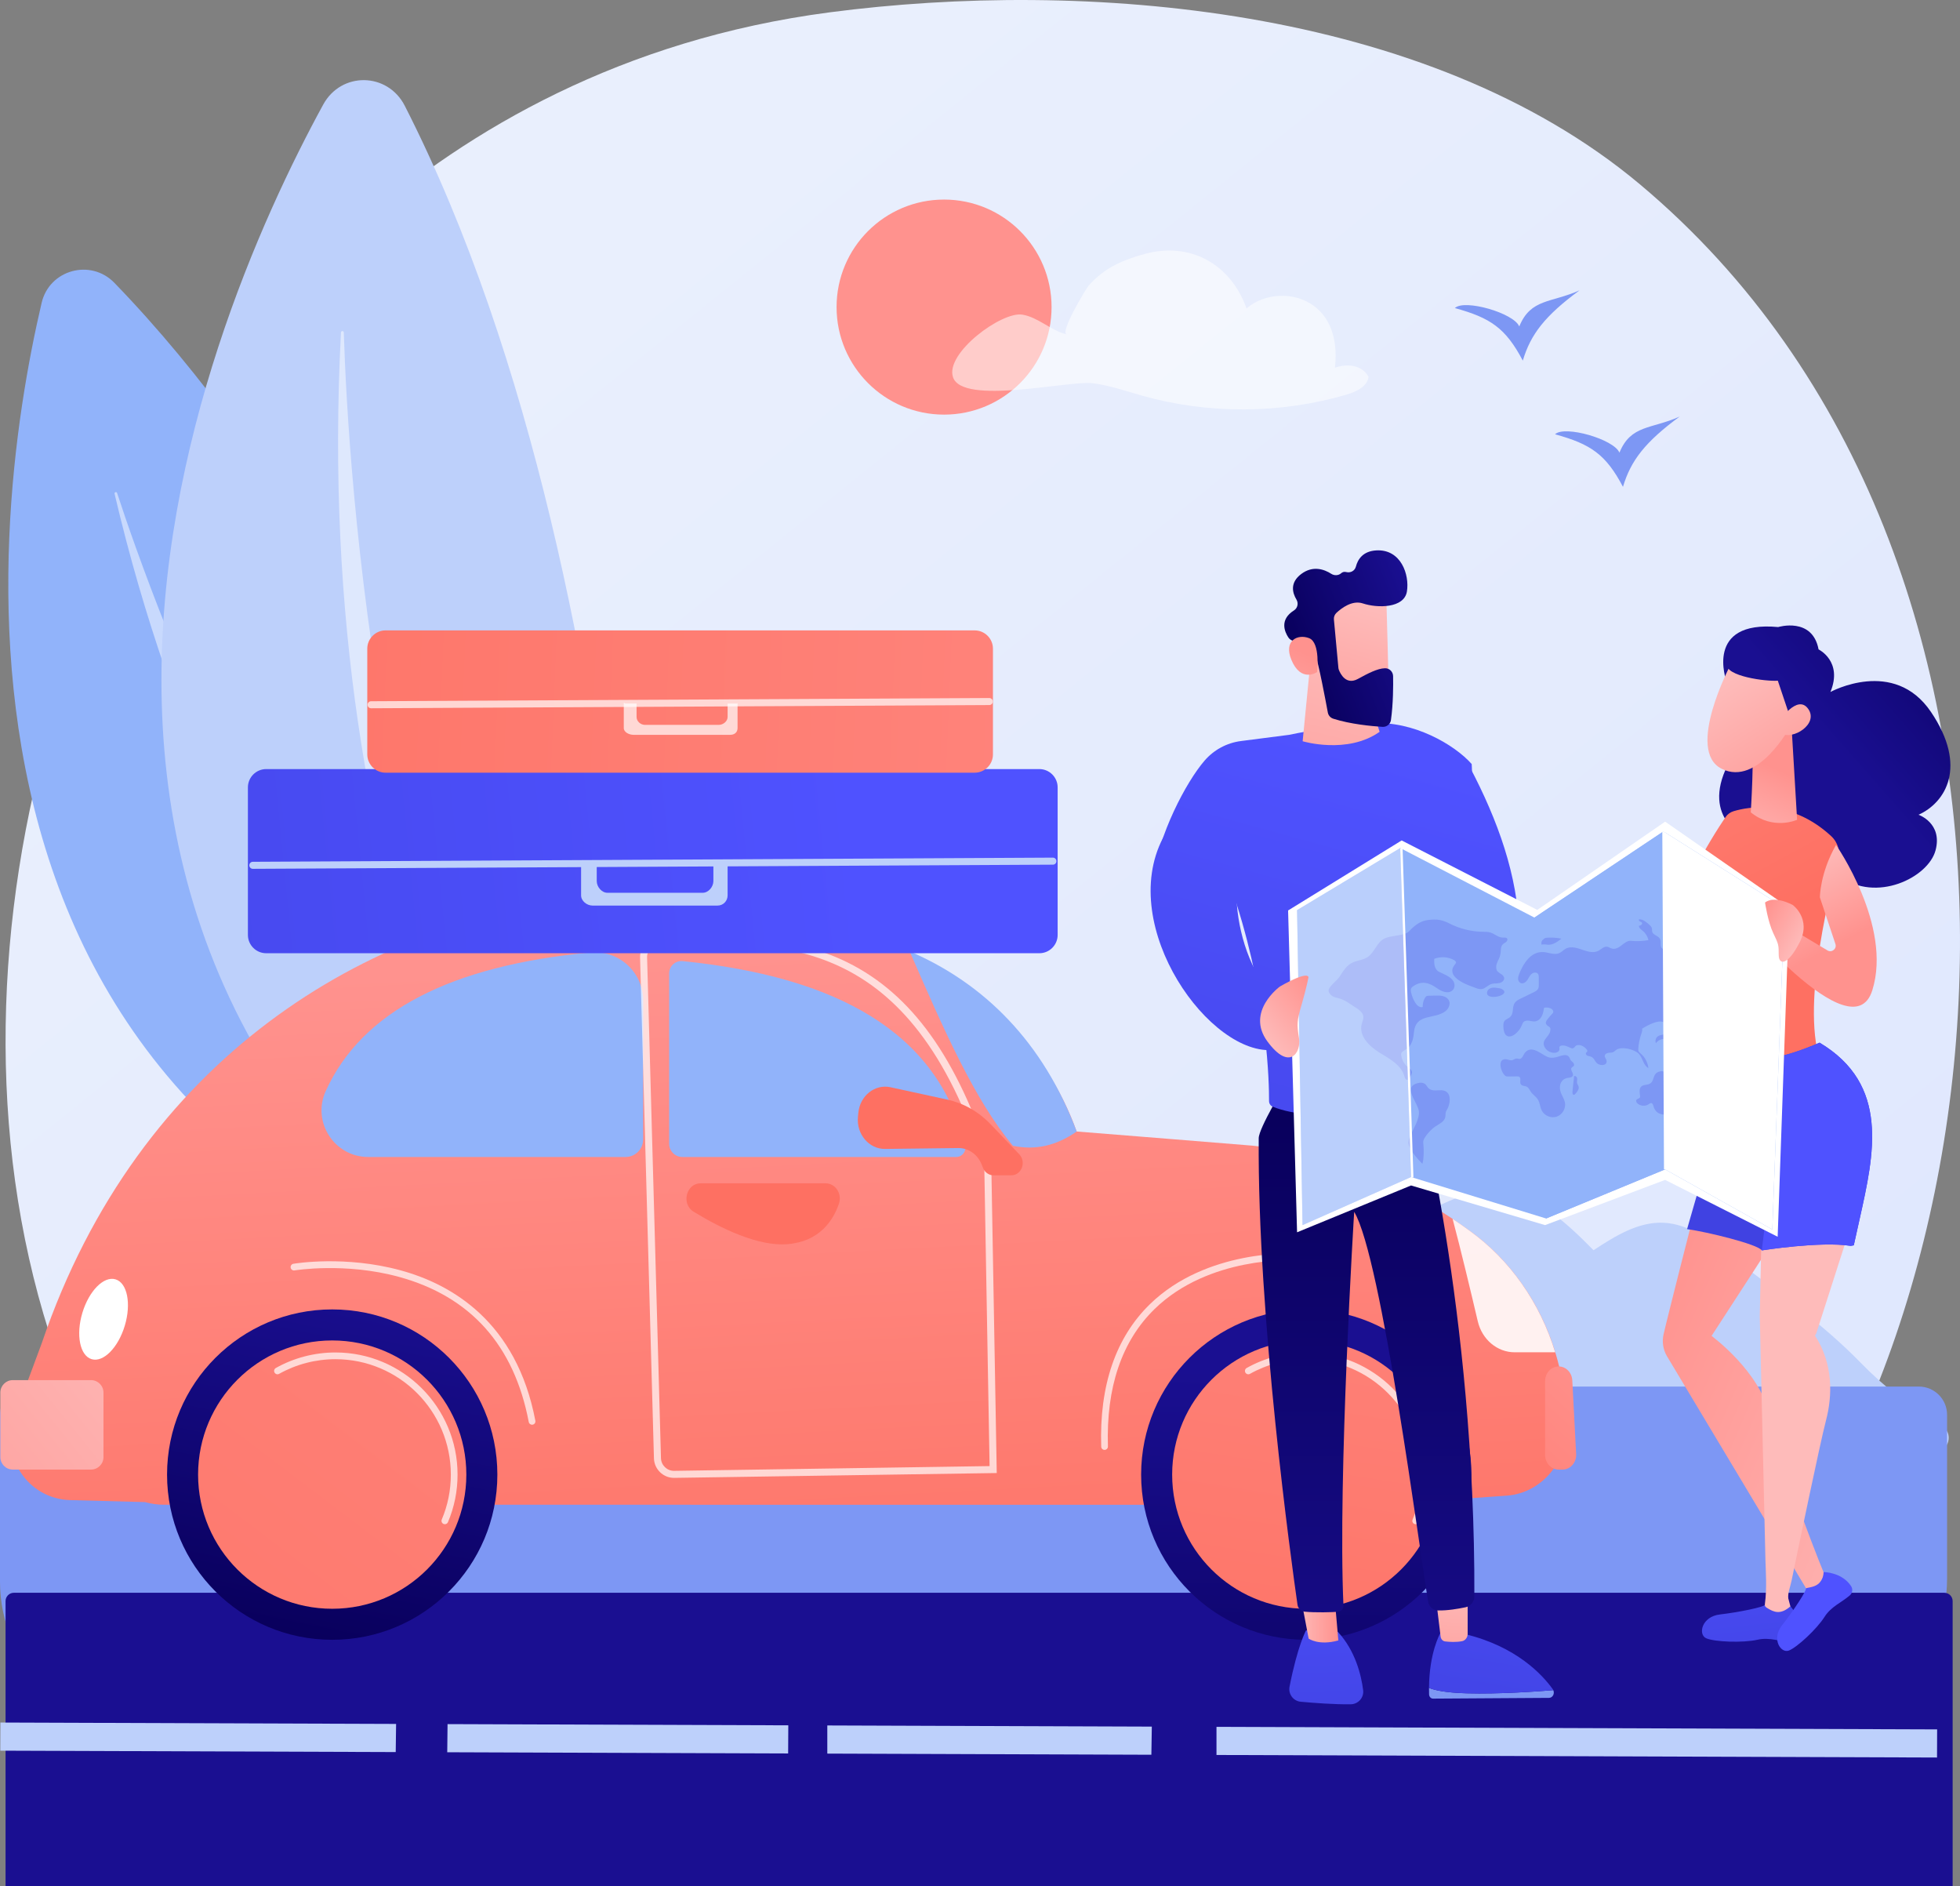 <svg xmlns="http://www.w3.org/2000/svg" xmlns:xlink="http://www.w3.org/1999/xlink" version="1.1" x="0px" y="0px" style="enable-background:new 0 0 3710 3710;" xml:space="preserve" viewBox="436.28 455 2837.44 2730">

<rect x="436.28" y="455" width="2837.44" height="2730" fill="#808080" stroke="none"/>

<g id="Illustration">
	<g>
		<linearGradient id="SVGID_1_" gradientUnits="userSpaceOnUse" x1="3627.014" y1="4042.282" x2="1133.497" y2="945.489">
			<stop offset="0" style="stop-color:#DAE3FE"/>
			<stop offset="1" style="stop-color:#E9EFFD"/>
		</linearGradient>
		<path style="fill:url(#SVGID_1_);" d="M2923.217,2835.313c-57.576,60.613-112.053,99.702-155.095,130.585    c-505.947,363.023-1104.617,257.204-1231.852,231.361c-187.885-38.16-551.063-111.924-813.633-420.702    c-397.248-467.156-335.391-1203.146-27.258-1688.983c56.362-88.868,337.318-535.68,942.436-614.78    c366.211-47.87,863.332-10.059,1172.469,248.937C3459.191,1265.388,3359.526,2375.981,2923.217,2835.313z"/>
		<path style="fill:#BDD0FB;" d="M3129.874,2427.27c-2.799-2.874-5.623-5.719-8.47-8.539    c-55.944-55.387-120.972-100.528-183.242-148.442c-27.699-21.313-57.662-43.51-92.417-45.543    c-37.201-2.177-71.296,19.173-102.531,39.708c-40.085-40.617-85.931-83.894-142.661-85.863    c-41.357-1.436-79.78,19.757-115.81,40.324c-62.958,35.938-125.916,71.876-188.874,107.813    c-37.999,21.69-76.805,43.692-119.584,52.415c-42.779,8.723-90.979,2.108-123.026-27.829c-0.556-0.519-30.292,2.864-32.919,2.612    c-0.087-0.009-0.155,0.076-0.139,0.162l31.359,168.644c59.423,2.042,118.596,6.381,178.174,9.53    c42.276,2.234,88.233,0.092,129.479,10.709c39.667,10.211,81.67,5.269,122.459,13.384c3.706,0.737,7.52,1.602,10.572,3.851    c3.052,2.249,5.156,6.256,4.084,9.917c-1.231,4.207-5.829,6.244-9.908,7.747c-16.036,5.91-32.073,11.819-48.109,17.729    c-6.253,2.304-13.678,6.248-13.489,12.967c0.16,5.69,56.249,6.966,63.476,7.379c33.946,1.94,70.107-5.385,100.406-20.936    c8.931-4.583,17.507-9.972,26.917-13.442c9.997-3.686,20.652-5.103,31.223-6.335c53.551-6.239,107.479-8.344,161.345-10.444    c143.132-5.581,285.972-5.128,428.993-8.075c20.901-0.431,27.913-28.042,9.8-38.479    C3204.081,2493.511,3164.524,2462.848,3129.874,2427.27z"/>
		<path style="fill:#7D97F4;" d="M3038.456,2956.56H648.426c-116.681,0-212.148-95.466-212.148-212.148v-241.889    c0-22.4,18.327-40.728,40.728-40.728H3214.28c22.4,0,40.728,18.328,40.728,40.728v237.485    C3255.008,2859.112,3157.56,2956.56,3038.456,2956.56z"/>

			<linearGradient id="SVGID_00000055684162217337652550000016932110154985830302_" gradientUnits="userSpaceOnUse" x1="2088.007" y1="1000.622" x2="2020.186" y2="1574.491">
			<stop offset="0" style="stop-color:#09005D"/>
			<stop offset="1" style="stop-color:#1A0F91"/>
		</linearGradient>
		<path style="fill:url(#SVGID_00000055684162217337652550000016932110154985830302_);" d="M3199.256,3255H506.838    c-34.379,0-62.507-28.128-62.507-62.507v-420.257c0-6.6,5.4-12,12-12H3251.06c6.6,0,12,5.4,12,12v418.96    C3263.06,3226.288,3234.348,3255,3199.256,3255z"/>
		<path style="fill:#BDD0FB;" d="M436.858,2948.026l-0.144,40.728l572.442,2.025c0.109-13.602,0.275-27.175,0.55-40.724    L436.858,2948.026z"/>
		<path style="fill:#BDD0FB;" d="M1577.484,2952.063l-493.295-1.747c-0.211,13.583-0.363,27.155-0.456,40.728l493.519,1.747    C1577.396,2979.215,1577.499,2965.633,1577.484,2952.063z"/>
		<path style="fill:#BDD0FB;" d="M1633.95,2952.262c0,13.576,0,27.155,0,40.731l469.146,1.661    c0.25-13.586,0.476-27.162,0.641-40.728L1633.95,2952.262z"/>
		<path style="fill:#BDD0FB;" d="M3240.604,2957.95l-1043.253-3.692c0,13.566,0,27.145,0,40.731l1043.108,3.689L3240.604,2957.95z"/>
		<g>
			<path style="fill:#91B3FA;" d="M1384.918,2379.619c0,0-273.178-989.01-783.025-1515.257     c-34.273-35.375-94.077-19.049-105.322,28.905C421.375,1213.924,290.141,2182.989,1384.918,2379.619z"/>
			<path style="opacity:0.5;fill:#FFFFFF;" d="M1283.146,2318.952c2.524,2.291-0.562,6.176-3.37,4.243     c-103.533-71.22-506.704-425.066-677.624-1153.571c-0.549-2.34,2.885-3.366,3.633-1.082     C660.978,1336.837,884.096,1956.674,1283.146,2318.952z"/>
		</g>
		<g>
			<path style="fill:#BDD0FB;" d="M1375.123,2480.215c0,0,16.644-1147.784-352.849-1872.075     c-24.839-48.688-91.871-49.778-118.1-1.756C728.785,927.495,298.408,1927.85,1375.123,2480.215z"/>
			<path style="opacity:0.5;fill:#FFFFFF;" d="M1287.897,2383.321c1.924,3.248-2.458,6.46-4.786,3.509     c-85.851-108.782-396.943-614.594-353.227-1450.611c0.141-2.686,4.016-2.718,4.099-0.031     C940.189,1134.214,983.642,1869.732,1287.897,2383.321z"/>
		</g>
		<g>
			<g>

					<linearGradient id="SVGID_00000142145081640144345540000006180273340789136573_" gradientUnits="userSpaceOnUse" x1="1542.173" y1="1836.531" x2="1599.401" y2="2932.059">
					<stop offset="0" style="stop-color:#FF928E"/>
					<stop offset="1" style="stop-color:#FE7062"/>
				</linearGradient>
				<path style="fill:url(#SVGID_00000142145081640144345540000006180273340789136573_);" d="M2704.563,2507.227      c-1.032-9.682-2.089-19.381-3.154-28.986c-10.926-98.562-61.226-187.034-137.782-242.098l-5.93-4.26      c-92.207-66.319-198.137-107.115-308.428-118.779c0,0-224.276-18.248-254.333-20.477      c-173.425-486.567-1217.175-518.941-1498.106,306.095c0,0-25.823,69.936-39.484,105.743      c-22.036,57.758,19.322,120.117,80.683,121.644c36.172,0.9,72.225,1.942,108.175,2.88c8.965,2.48,18.204,3.842,27.523,3.842      h166.136c33.305,0,66.542,0,99.724,0H2430.87l186.621-13.173C2670.937,2615.897,2710.685,2564.628,2704.563,2507.227z"/>

					<linearGradient id="SVGID_00000013185306575482007380000017569165984336143000_" gradientUnits="userSpaceOnUse" x1="2774.527" y1="2420.614" x2="2417.891" y2="2812.11">
					<stop offset="0" style="stop-color:#FF928E"/>
					<stop offset="1" style="stop-color:#FE7062"/>
				</linearGradient>
				<path style="fill:url(#SVGID_00000013185306575482007380000017569165984336143000_);" d="M2698.358,2581.915h-5.586      c-10.875,0-19.692-9.512-19.692-21.245v-106.754c0-11.733,8.816-21.244,19.692-21.244l0,0c10.445,0,19.073,8.797,19.661,20.047      l5.585,106.755C2718.657,2571.658,2709.67,2581.915,2698.358,2581.915z"/>
				<path style="opacity:0.89;fill:#FFFFFF;" d="M2629.062,2412.183h58.634c-21.824-71.382-65.115-133.636-124.069-176.039      l-5.93-4.261c-6.11-4.393-12.289-8.659-18.517-12.829c11.97,45.048,26.728,106.821,36.445,148.279      C2581.815,2393.734,2603.816,2412.183,2629.062,2412.183z"/>

					<linearGradient id="SVGID_00000148636527534922667910000002162769555707617202_" gradientUnits="userSpaceOnUse" x1="1832.16" y1="1716.469" x2="1735.436" y2="1874.281">
					<stop offset="0" style="stop-color:#FF928E"/>
					<stop offset="1" style="stop-color:#FE7062"/>
				</linearGradient>
				<path style="fill:url(#SVGID_00000148636527534922667910000002162769555707617202_);" d="M1450.487,2167.641h181.116      c14.128,0,24.086,15.146,19.188,29.442c-8.287,24.186-28.024,55.035-74.938,58.638c-42.191,3.24-95.372-22.533-135.484-47.022      C1422.183,2197.597,1429.592,2167.641,1450.487,2167.641z"/>

					<linearGradient id="SVGID_00000055665075541174319030000018145119829398652601_" gradientUnits="userSpaceOnUse" x1="870.77" y1="2819.085" x2="972.584" y2="2315.104">
					<stop offset="0" style="stop-color:#09005D"/>
					<stop offset="1" style="stop-color:#1A0F91"/>
				</linearGradient>
				<circle style="fill:url(#SVGID_00000055665075541174319030000018145119829398652601_);" cx="917.21" cy="2589.206" r="239.09"/>

					<linearGradient id="SVGID_00000047035199384399244820000014121644645166832566_" gradientUnits="userSpaceOnUse" x1="2119.867" y1="1006.566" x2="184.175" y2="3553.846">
					<stop offset="0" style="stop-color:#FF928E"/>
					<stop offset="1" style="stop-color:#FE7062"/>
				</linearGradient>

					<circle style="fill:url(#SVGID_00000047035199384399244820000014121644645166832566_);" cx="917.21" cy="2589.206" r="194.167"/>

					<linearGradient id="SVGID_00000028288875531604912160000012939928438629297554_" gradientUnits="userSpaceOnUse" x1="2315.734" y1="3057.532" x2="2331.006" y2="2441.554">
					<stop offset="0" style="stop-color:#09005D"/>
					<stop offset="1" style="stop-color:#1A0F91"/>
				</linearGradient>

					<circle style="fill:url(#SVGID_00000028288875531604912160000012939928438629297554_);" cx="2327.345" cy="2589.206" r="239.09"/>

					<linearGradient id="SVGID_00000013181401771511765470000015939521598274229133_" gradientUnits="userSpaceOnUse" x1="2481.485" y1="1605.432" x2="2250.695" y2="3078.418">
					<stop offset="0" style="stop-color:#FF928E"/>
					<stop offset="1" style="stop-color:#FE7062"/>
				</linearGradient>

					<circle style="fill:url(#SVGID_00000013181401771511765470000015939521598274229133_);" cx="2327.345" cy="2589.206" r="194.167"/>
				<path style="opacity:0.7;fill:#FFFFFF;" d="M2485.745,2660.989c-0.633,0-1.274-0.124-1.895-0.385      c-2.478-1.046-3.636-3.905-2.587-6.382c8.71-20.587,13.126-42.458,13.126-65.014c0-92.112-74.935-167.046-167.044-167.046      c-28.571,0-56.767,7.338-81.539,21.22c-2.338,1.322-5.31,0.485-6.629-1.864c-1.315-2.35-0.478-5.317,1.869-6.629      c26.222-14.7,56.064-22.466,86.3-22.466c97.478,0,176.784,79.305,176.784,176.786c0,23.864-4.675,47.019-13.896,68.809      C2489.448,2659.876,2487.643,2660.989,2485.745,2660.989z"/>
				<path style="opacity:0.7;fill:#FFFFFF;" d="M1080.3,2660.989c-0.633,0-1.275-0.124-1.895-0.385      c-2.478-1.046-3.636-3.905-2.587-6.382c8.71-20.587,13.125-42.458,13.125-65.014c0-92.112-74.934-167.046-167.043-167.046      c-28.57,0-56.765,7.338-81.54,21.22c-2.344,1.322-5.312,0.485-6.629-1.864c-1.315-2.35-0.478-5.317,1.869-6.629      c26.225-14.7,56.066-22.466,86.3-22.466c97.478,0,176.783,79.305,176.783,176.786c0,23.864-4.675,47.019-13.896,68.809      C1084.002,2659.876,1082.198,2660.989,1080.3,2660.989z"/>
				<path style="opacity:0.7;fill:#FFFFFF;" d="M1206.512,2517.022c-2.293,0-4.335-1.627-4.78-3.961      c-21.117-111.03-84.364-181.708-187.985-210.065c-77.764-21.272-150.37-9.45-151.09-9.326c-2.649,0.433-5.162-1.346-5.612-3.995      c-0.447-2.649,1.339-5.16,3.99-5.612c3.032-0.504,75.18-12.298,154.972,9.454c74.04,20.188,168.023,74.345,195.294,217.727      c0.502,2.639-1.232,5.188-3.873,5.692C1207.118,2516.993,1206.814,2517.022,1206.512,2517.022z"/>
				<path style="opacity:0.7;fill:#FFFFFF;" d="M2035.323,2553.455c-2.62,0-4.781-2.083-4.865-4.718      c-2.772-88.56,20.992-157.963,70.628-206.28c81.885-79.714,207.464-73.36,208.724-73.293c2.685,0.157,4.734,2.458,4.577,5.14      c-0.155,2.687-2.472,4.675-5.141,4.58c-1.219-0.076-122.664-6.121-201.424,70.602c-47.558,46.329-70.312,113.265-67.63,198.947      c0.083,2.686-2.026,4.936-4.716,5.017C2035.426,2553.455,2035.374,2553.455,2035.323,2553.455z"/>
				<path style="fill:#91B3FA;" d="M969.346,2129.507h372.584c14.047,0,25.435-11.388,25.435-25.435v-201.025      c0-41.253-35.563-73.368-76.635-69.503c-201.406,18.957-330.448,84.891-382.898,200.548      C887.562,2078.791,920.266,2129.507,969.346,2129.507z"/>
				<path style="fill:#91B3FA;" d="M1404.965,2110.339v-246.536c0-10.561,9.125-18.853,19.633-17.789      c222.137,22.483,370.115,102.459,408.936,267.06c1.978,8.385-4.39,16.434-13.005,16.434h-396.395      C1413.547,2129.507,1404.965,2120.925,1404.965,2110.339z"/>
				<path style="fill:#91B3FA;" d="M1994.937,2092.627c-48.093-129.001-133.749-214.375-241.754-260.739      c49.416,113.646,94.145,215.276,149.426,281.399C1935.143,2120.173,1965.897,2113.115,1994.937,2092.627z"/>
				<path style="opacity:0.7;fill:#FFFFFF;" d="M1411.99,2593.945c-15.608,0-28.584-12.572-29.018-28.222l-20.092-724.996      c-0.411-14.782,11.279-27.318,26.055-27.947c102.184-4.349,193.314-4.736,273.845,34.944      c93.255,45.948,159.451,138.262,208.315,290.513l0.229,0.713l7.915,447.979l-466.815,7.013      C1412.279,2593.942,1412.136,2593.945,1411.99,2593.945z M1393.148,2565.438c0.285,10.162,8.71,18.325,18.843,18.325      c0.093,0,0.189,0,0.282-0.003l456.606-6.861l-7.709-436.265c-107.215-333.21-292.558-325.325-471.803-317.679      c-9.247,0.391-16.566,8.24-16.31,17.487L1393.148,2565.438z"/>

					<linearGradient id="SVGID_00000127764874942809803660000004793563278119304102_" gradientUnits="userSpaceOnUse" x1="2297.286" y1="1546.106" x2="2154.747" y2="1703.918">
					<stop offset="0" style="stop-color:#FF928E"/>
					<stop offset="1" style="stop-color:#FE7062"/>
				</linearGradient>
				<path style="fill:url(#SVGID_00000127764874942809803660000004793563278119304102_);" d="M1911.877,2125.643l-41.529-43.534      c-17.306-18.14-39.086-30.523-62.738-35.669l-82.14-17.87c-22.54-4.903-44.115,12.144-46.582,36.808l-0.579,5.794      c-2.513,25.122,15.88,46.971,39.3,46.685l105.819-1.297c14.758-0.181,28.169,9.231,33.996,23.858l1.949,4.892      c2.587,6.492,8.509,10.701,15.06,10.701h26.021C1915.172,2156.01,1922.432,2136.708,1911.877,2125.643z"/>

					<ellipse transform="matrix(0.287 -0.958 0.958 0.287 -1847 2247.263)" style="fill:#FFFFFF;" cx="586.073" cy="2364.333" rx="60.305" ry="32.077"/>

					<linearGradient id="SVGID_00000175295187012573671220000011280154059624773020_" gradientUnits="userSpaceOnUse" x1="703.687" y1="2362.137" x2="169.135" y2="2793.227">
					<stop offset="0" style="stop-color:#FEBBBA"/>
					<stop offset="1" style="stop-color:#FF928E"/>
				</linearGradient>
				<path style="fill:url(#SVGID_00000175295187012573671220000011280154059624773020_);" d="M568.074,2581.915H454.787      c-9.9,0-17.999-8.1-17.999-17.999v-93.468c0-9.9,8.1-17.999,17.999-17.999h113.288c9.899,0,17.999,8.1,17.999,17.999v93.468      C586.073,2573.816,577.974,2581.915,568.074,2581.915z"/>
			</g>
			<g>
				<g>

						<linearGradient id="SVGID_00000111886439790634744010000017956275405078106546_" gradientUnits="userSpaceOnUse" x1="1682.239" y1="1671.678" x2="-89.153" y2="1846.322">
						<stop offset="0" style="stop-color:#4F52FF"/>
						<stop offset="1" style="stop-color:#4042E2"/>
					</linearGradient>
					<path style="fill:url(#SVGID_00000111886439790634744010000017956275405078106546_);" d="M1940.961,1834.61H821.613       c-14.543,0-26.443-11.899-26.443-26.442v-213.636c0-14.543,11.899-26.443,26.443-26.443h1119.348       c14.543,0,26.443,11.899,26.443,26.443v213.636C1967.404,1822.711,1955.505,1834.61,1940.961,1834.61z"/>
					<path style="fill:#BDD0FB;" d="M802.297,1712.462c-2.801,0-5.078-2.26-5.091-5.065c-0.013-2.811,2.254-5.104,5.064-5.117       l1158.239-6.022c0,0,0.017,0,0.026,0c2.801,0,5.078,2.26,5.091,5.064c0.013,2.811-2.254,5.104-5.064,5.118l-1158.239,6.022       C802.324,1712.462,802.304,1712.462,802.297,1712.462z"/>
					<path style="fill:#BDD0FB;" d="M1469.03,1703.87v26.39c0,8.226-7.146,16.855-15.372,16.855h-138.115       c-8.226,0-15.377-8.63-15.377-16.855v-26.39h-21.351c-0.012,0-1.301-0.621-1.301-0.383v47.359       c0,8.226,8.409,14.803,16.634,14.803h180.904c8.226,0,14.57-6.578,14.57-14.803v-47.359c0-0.238-0.244,0.383-0.254,0.383       H1469.03z"/>
				</g>
				<g>

						<linearGradient id="SVGID_00000080202941262104662640000005614196512701131172_" gradientUnits="userSpaceOnUse" x1="3155.615" y1="1541.877" x2="381.778" y2="1427.491">
						<stop offset="0" style="stop-color:#FF928E"/>
						<stop offset="1" style="stop-color:#FE7062"/>
					</linearGradient>
					<path style="fill:url(#SVGID_00000080202941262104662640000005614196512701131172_);" d="M1847.311,1573.309H994.43       c-14.543,0-26.443-11.899-26.443-26.443v-153.052c0-14.543,11.899-26.443,26.443-26.443h852.881       c14.543,0,26.442,11.899,26.442,26.443v153.052C1873.754,1561.41,1861.854,1573.309,1847.311,1573.309z"/>
					<path style="opacity:0.7;fill:#FFFFFF;" d="M973.494,1480.084c-2.801,0-5.078-2.26-5.091-5.064       c-0.013-2.811,2.254-5.104,5.065-5.117l894.953-4.653h0.027c2.801,0,5.078,2.26,5.091,5.064       c0.013,2.811-2.254,5.104-5.064,5.118l-894.953,4.653H973.494z"/>
					<path style="opacity:0.7;fill:#FFFFFF;" d="M1489.623,1473.227v19.452c0,6.356-6.477,11.438-12.832,11.438h-106.719       c-6.356,0-12.244-5.082-12.244-11.438v-19.452h-16.135c0,0-2.399-1.419-2.399-1.235v36.594c0,6.356,7.891,9.946,14.247,9.946       h139.782c6.356,0,10.716-3.59,10.716-9.946v-36.594c0-0.184,0.353,1.235,0.353,1.235H1489.623z"/>
				</g>
			</g>
		</g>
		<g>

				<linearGradient id="SVGID_00000095311683033047916040000015586266742178827140_" gradientUnits="userSpaceOnUse" x1="2344.327" y1="2592.255" x2="2361.019" y2="3023.839">
				<stop offset="0" style="stop-color:#4F52FF"/>
				<stop offset="1" style="stop-color:#4042E2"/>
			</linearGradient>
			<path style="fill:url(#SVGID_00000095311683033047916040000015586266742178827140_);" d="M2326.957,2814.659     c0,0-12.236,22.309-23.84,81.454c-2.095,10.682,5.424,20.842,16.263,21.836c19.178,1.761,48.7,3.993,72.334,3.677     c10.894-0.145,19.336-9.688,17.953-20.495c-2.758-21.542-11.143-56.863-36.517-84.269L2326.957,2814.659z"/>

				<linearGradient id="SVGID_00000010998351024074313990000007065010762370703775_" gradientUnits="userSpaceOnUse" x1="4937.623" y1="2792.874" x2="4995.22" y2="2792.874" gradientTransform="matrix(1 -0.006 0.006 1 -2639.866 27.378)">
				<stop offset="0" style="stop-color:#FEBBBA"/>
				<stop offset="1" style="stop-color:#FF928E"/>
			</linearGradient>
			<path style="fill:url(#SVGID_00000010998351024074313990000007065010762370703775_);" d="M2315.644,2746.988l15.118,79.552     c0,0,14.506,10.646,43.014,2.675l-7.524-85.65L2315.644,2746.988z"/>
			<g>
				<path style="fill:#7D97F4;" d="M2559.574,2905.74c-30.577-0.856-46.392-4.456-54.569-7.798c-0.019,3.04-0.001,6.135,0.097,9.34      c0.106,3.424,2.642,6.159,5.762,6.139l167.887-1.084c5.357-0.034,8.489-6.249,6.167-11.161      C2662.906,2902.994,2606.841,2907.063,2559.574,2905.74z"/>

					<linearGradient id="SVGID_00000165939825987361337730000011597096762199756439_" gradientUnits="userSpaceOnUse" x1="2665.401" y1="2500.495" x2="2574.792" y2="3001.226">
					<stop offset="0" style="stop-color:#4F52FF"/>
					<stop offset="1" style="stop-color:#4042E2"/>
				</linearGradient>
				<path style="fill:url(#SVGID_00000165939825987361337730000011597096762199756439_);" d="M2684.918,2901.176      c-0.203-0.428-0.376-0.864-0.665-1.266c-14.827-20.717-52.59-61.97-127.21-79.864l-35.797-1.129c0,0-15.94,27.705-16.241,79.025      c8.176,3.342,23.992,6.942,54.569,7.798C2606.841,2907.063,2662.906,2902.994,2684.918,2901.176z"/>
			</g>

				<linearGradient id="SVGID_00000042733607575144107180000005250771216403068350_" gradientUnits="userSpaceOnUse" x1="2543.917" y1="2739.128" x2="2520.043" y2="2947.486">
				<stop offset="0" style="stop-color:#FEBBBA"/>
				<stop offset="1" style="stop-color:#FF928E"/>
			</linearGradient>
			<path style="fill:url(#SVGID_00000042733607575144107180000005250771216403068350_);" d="M2514.608,2764.665     c0.397,2.668,5.304,43.223,7.204,58.947c0.451,3.736,3.157,6.628,6.571,7.036c6.095,0.728,15.959,1.39,24.589-0.379     c4.655-0.954,8.025-5.426,8.025-10.626v-63.659L2514.608,2764.665z"/>

				<linearGradient id="SVGID_00000176755353504813212750000007967259440280855457_" gradientUnits="userSpaceOnUse" x1="2414.559" y1="2076.23" x2="2414.559" y2="3048.368">
				<stop offset="0" style="stop-color:#09005D"/>
				<stop offset="1" style="stop-color:#1A0F91"/>
			</linearGradient>
			<path style="fill:url(#SVGID_00000176755353504813212750000007967259440280855457_);" d="M2485.889,2024.564     c0,0,86.341,328.126,84.78,741.04c-0.028,7.528-5.314,14.026-12.681,15.577c-10.855,2.287-26.813,5.001-40.024,4.631     c-7.052-0.198-12.948-5.428-14.133-12.382c-12.106-70.996-67.552-499.568-107.137-564.5c0,0-23.87,384.835-15.545,569.643     c0.207,4.595-3.158,8.582-7.727,9.109c-6.931,0.802-34.223,1.41-48.335-0.089c-5.357-0.569-9.679-4.619-10.444-9.951     c-8.624-60.086-58.257-417.739-56.147-675.377c0.119-14.529,38.423-77.701,38.423-77.701H2485.889z"/>

				<linearGradient id="SVGID_00000060003813384814019370000015550869438387017615_" gradientUnits="userSpaceOnUse" x1="2215.515" y1="1657.76" x2="2299.231" y2="1417.415">
				<stop offset="0" style="stop-color:#53D8FF"/>
				<stop offset="1" style="stop-color:#3840F7"/>
			</linearGradient>
			<path style="fill:url(#SVGID_00000060003813384814019370000015550869438387017615_);" d="M2216.744,1739.191     c-23.469-64.23-14.956-141.788-14.866-142.563l6.467,0.739c-0.086,0.761-8.418,76.832,14.517,139.589L2216.744,1739.191z"/>
			<g>

					<linearGradient id="SVGID_00000095322937293611693970000010352411544667272628_" gradientUnits="userSpaceOnUse" x1="2399.374" y1="1526.838" x2="2129.931" y2="2509.227">
					<stop offset="0" style="stop-color:#4F52FF"/>
					<stop offset="1" style="stop-color:#4042E2"/>
				</linearGradient>
				<path style="fill:url(#SVGID_00000095322937293611693970000010352411544667272628_);" d="M2566.825,1560.807      c-25.317-28.598-84.938-62.594-143.269-58.948c-60.721,3.767-116.622,15.718-120.672,16.608c-0.162,0.04-0.243,0.04-0.243,0.04      c-27.95,3.686-52.215,6.765-69.754,8.993c-20.497,2.591-39.252,12.719-52.781,28.355      c-53.592,62.018-160.133,304.708,42.405,268.251c-2.279-10.432-4.231-23.997-3.954-39.854      c0.242-13.836,2.118-25.789,4.284-35.298c1.094,5.389,2.471,10.694,4.091,15.92c44.275,140.157,46.625,256.819,46.503,283.675      c0,3.686,2.188,6.968,5.59,8.305c58.209,23.333,170.334,9.439,207.926,3.848c6.926-1.013,11.544-7.453,10.613-14.38      c-11.221-81.299,19.403-194.477,50.756-283.148C2574.927,1706.634,2566.825,1560.807,2566.825,1560.807z"/>
			</g>
			<g>

					<linearGradient id="SVGID_00000067209886790332010850000009086905040034907048_" gradientUnits="userSpaceOnUse" x1="2402.188" y1="1382.477" x2="2311.032" y2="1776.402">
					<stop offset="0" style="stop-color:#FEBBBA"/>
					<stop offset="1" style="stop-color:#FF928E"/>
				</linearGradient>
				<path style="fill:url(#SVGID_00000067209886790332010850000009086905040034907048_);" d="M2333.308,1413.153l-11.222,114.66      c0,0,64.502,19.427,111.417-13.675l-32.979-104.208L2333.308,1413.153z"/>
				<g>

						<linearGradient id="SVGID_00000061467727174170233900000014924703392619715487_" gradientUnits="userSpaceOnUse" x1="1266.504" y1="-271.63" x2="1104.792" y2="-57.698" gradientTransform="matrix(0.933 -0.359 0.359 0.933 1329.237 2036.382)">
						<stop offset="0" style="stop-color:#FEBBBA"/>
						<stop offset="1" style="stop-color:#FF928E"/>
					</linearGradient>
					<path style="fill:url(#SVGID_00000061467727174170233900000014924703392619715487_);" d="M2442.796,1315.438       c0.767,1.99,4.008,142.916,4.008,142.916l-80.506,0.141l-22.917-133.112C2343.381,1325.382,2429.968,1282.13,2442.796,1315.438       z"/>

						<linearGradient id="SVGID_00000170271812243300605100000007378981157251559615_" gradientUnits="userSpaceOnUse" x1="1143.003" y1="-220.254" x2="1336.172" y2="-220.254" gradientTransform="matrix(0.933 -0.359 0.359 0.933 1329.237 2036.382)">
						<stop offset="0" style="stop-color:#09005D"/>
						<stop offset="1" style="stop-color:#1A0F91"/>
					</linearGradient>
					<path style="fill:url(#SVGID_00000170271812243300605100000007378981157251559615_);" d="M2370.974,1342.024       c-2.616,2.455-3.946,5.959-3.616,9.531l6.482,69.991c0.099,1.062,0.329,2.09,0.718,3.083       c2.144,5.476,10.371,22.359,27.505,12.99c14.604-7.985,28.136-15.122,39.126-15.466c6.417-0.2,11.712,4.967,11.836,11.387       c0.255,13.224,0.23,39.916-3.123,63.628c-0.84,5.943-6.162,10.2-12.153,9.821c-15.808-0.998-46.618-3.871-71.363-11.821       c-4.065-1.306-7.066-4.728-7.841-8.927c-3.41-18.476-13.181-70.222-18.187-84.405c-4.652-13.177-22.729-17.74-31.174-19.173       c-3.206-0.544-6.018-2.376-7.802-5.095c-5.349-8.153-13.06-25.759,8.147-39.102c5.273-3.317,6.792-10.381,3.584-15.721       c-5.748-9.569-9.881-24.331,6.886-36.962c16.974-12.787,33.418-6.765,43.488-0.315c4.456,2.854,10.455,2.681,14.391-0.857       c1.75-1.573,4.151-2.477,7.415-1.652c6.155,1.557,12.3-1.802,13.898-7.946c2.74-10.535,10.172-22.36,29.607-23.424       c35.645-1.952,48.202,35.176,44.235,59.516c-3.968,24.341-42.734,24.259-63.772,17.244       C2393.806,1323.2,2378.181,1335.259,2370.974,1342.024z"/>

						<linearGradient id="SVGID_00000116219888949118079100000000110678106492019089_" gradientUnits="userSpaceOnUse" x1="1029.658" y1="-102.212" x2="1159.366" y2="-235.289" gradientTransform="matrix(0.933 -0.359 0.359 0.933 1329.237 2036.382)">
						<stop offset="0" style="stop-color:#FEBBBA"/>
						<stop offset="1" style="stop-color:#FF928E"/>
					</linearGradient>
					<path style="fill:url(#SVGID_00000116219888949118079100000000110678106492019089_);" d="M2343.01,1427.671       c0,0,5.093-42.709-11.603-49.075c-16.696-6.366-37.01,3.552-25.759,31.082       C2319.645,1443.923,2343.01,1427.671,2343.01,1427.671z"/>
				</g>
			</g>
			<g>

					<linearGradient id="SVGID_00000047746288688521738430000016566308078085803156_" gradientUnits="userSpaceOnUse" x1="2944.931" y1="2583.164" x2="2985.467" y2="2936.06">
					<stop offset="0" style="stop-color:#4F52FF"/>
					<stop offset="1" style="stop-color:#4042E2"/>
				</linearGradient>
				<path style="fill:url(#SVGID_00000047746288688521738430000016566308078085803156_);" d="M3027.61,2779.255      c-17.501,15.972-31.703,0.296-36.459-1.688c0.193,3.137-38.23,10.978-64.928,14.04c-26.698,3.061-32.028,29.212-19.86,34.501      c12.168,5.291,52.906,6.878,74.069,2.117c18.157-4.085,33.199,2.734,50.136,4.084c5.394,0.431,10.267-3.227,11.376-8.525      C3047.191,2798.721,3027.61,2779.255,3027.61,2779.255z"/>
			</g>
			<g>

					<linearGradient id="SVGID_00000119109356491355146740000015992585808401908381_" gradientUnits="userSpaceOnUse" x1="-5393.583" y1="2378.43" x2="-5601.171" y2="2625.095" gradientTransform="matrix(0.989 0.149 -0.149 0.989 9024.073 -225.863)">
					<stop offset="0" style="stop-color:#09005D"/>
					<stop offset="1" style="stop-color:#1A0F91"/>
				</linearGradient>
				<path style="fill:url(#SVGID_00000119109356491355146740000015992585808401908381_);" d="M2935.566,1440.703      c0,0-32.498-88.255,74.95-78.164c0,0,49.477-15.059,58.46,32.342c0,0,35.493,17.108,17.166,61.635      c0,0,91.883-50.444,145.511,28.828c53.628,79.272,21.092,131.222-17.96,148.859c0,0,35.187,12.125,24.601,51.592      c-10.585,39.466-86.067,76.421-138.846,37.24c0,0-130.463,35.386-140.402-58.787c0,0-67.132-31.598-12.658-117.843      C3000.862,1460.161,2935.566,1440.703,2935.566,1440.703z"/>

					<linearGradient id="SVGID_00000011003811263141728940000009857859447075604413_" gradientUnits="userSpaceOnUse" x1="5505.044" y1="1157.011" x2="5098.242" y2="1727.846" gradientTransform="matrix(-0.992 -0.125 -0.125 0.992 8264.525 715.418)">
					<stop offset="0" style="stop-color:#FF928E"/>
					<stop offset="1" style="stop-color:#FE7062"/>
				</linearGradient>
				<path style="fill:url(#SVGID_00000011003811263141728940000009857859447075604413_);" d="M2945.955,1629.054      c21.129-6.334,82.651-18.03,141.169,35.973c9.925,9.159,13.981,23.076,10.441,36.109      c-15.717,57.865-57.187,228.823-20.825,302.794c0,0-64.077,70.636-133.983,13.705c0,0-31.365-136.7-72.447-196.711      c-28.363-41.431,45.226-155.58,63.845-183.157C2936.974,1633.591,2941.129,1630.501,2945.955,1629.054z"/>

					<linearGradient id="SVGID_00000154413117196929860860000006569838484163301253_" gradientUnits="userSpaceOnUse" x1="-5460.294" y1="2521.527" x2="-5441.222" y2="2386.12" gradientTransform="matrix(0.96 0.279 -0.279 0.96 8902.93 797.674)">
					<stop offset="0" style="stop-color:#FEBBBA"/>
					<stop offset="1" style="stop-color:#FF928E"/>
				</linearGradient>
				<path style="fill:url(#SVGID_00000154413117196929860860000006569838484163301253_);" d="M3029.992,1508.509      c0,0,5.552,93.974,7.903,132.968c0,0-34.537,15.704-67.08-10.802c0,0,5.704-88.834,0.77-104.643L3029.992,1508.509z"/>

					<linearGradient id="SVGID_00000062876363170128261780000005931334384504244878_" gradientUnits="userSpaceOnUse" x1="-5771.719" y1="2556.016" x2="-5613.583" y2="2737.831" gradientTransform="matrix(0.989 0.149 -0.149 0.989 9024.073 -225.863)">
					<stop offset="0" style="stop-color:#FEBBBA"/>
					<stop offset="1" style="stop-color:#FF928E"/>
				</linearGradient>
				<path style="fill:url(#SVGID_00000062876363170128261780000005931334384504244878_);" d="M2941.624,1416.981      c0,0-65.785,124.241-12.941,150.667c52.844,26.427,99.694-61.879,99.694-61.879s10.464-64.573-12.016-82.982      C2993.88,1404.376,2941.624,1416.981,2941.624,1416.981z"/>

					<linearGradient id="SVGID_00000135675505099012352310000003374165939406546851_" gradientUnits="userSpaceOnUse" x1="-5493.006" y1="2294.758" x2="-5700.597" y2="2541.424" gradientTransform="matrix(0.989 0.149 -0.149 0.989 9024.073 -225.863)">
					<stop offset="0" style="stop-color:#09005D"/>
					<stop offset="1" style="stop-color:#1A0F91"/>
				</linearGradient>
				<path style="fill:url(#SVGID_00000135675505099012352310000003374165939406546851_);" d="M2975.481,1384.855      c0,0-36.03,13.815-38.984,31.352c-2.955,17.538,57.131,25.366,73.481,23.948l22.216,66.189c0,0,30.12-69.114,9.832-103.971      C3021.738,1367.516,2975.481,1384.855,2975.481,1384.855z"/>

					<linearGradient id="SVGID_00000149382086514236349190000016940192652146038971_" gradientUnits="userSpaceOnUse" x1="-5732.209" y1="2521.652" x2="-5574.075" y2="2703.464" gradientTransform="matrix(0.989 0.149 -0.149 0.989 9024.073 -225.863)">
					<stop offset="0" style="stop-color:#FEBBBA"/>
					<stop offset="1" style="stop-color:#FF928E"/>
				</linearGradient>
				<path style="fill:url(#SVGID_00000149382086514236349190000016940192652146038971_);" d="M3011.553,1499.536      c0,0,26.627-40.749,42.365-18.627c15.738,22.121-22.784,45.488-38.52,35.703L3011.553,1499.536z"/>

					<linearGradient id="SVGID_00000096060891347931795140000013580396421023791240_" gradientUnits="userSpaceOnUse" x1="3014.74" y1="1712.317" x2="3077.563" y2="1831.979">
					<stop offset="0" style="stop-color:#FEBBBA"/>
					<stop offset="1" style="stop-color:#FF928E"/>
				</linearGradient>
				<path style="fill:url(#SVGID_00000096060891347931795140000013580396421023791240_);" d="M3094.239,1677.889      c0,0,81.77,116.814,52.566,210.265c-29.203,93.451-201.429-117.519-201.429-117.519l4.526-18.927l131.938,78.823      c6.276,3.749,13.833-2.324,11.521-9.26l-22.484-67.454C3070.876,1753.818,3070.876,1718.773,3094.239,1677.889z"/>

					<linearGradient id="SVGID_00000125579016232173360060000003093344179882066332_" gradientUnits="userSpaceOnUse" x1="3317.473" y1="2611.541" x2="2792.896" y2="2387.404">
					<stop offset="0" style="stop-color:#FEBBBA"/>
					<stop offset="1" style="stop-color:#FF928E"/>
				</linearGradient>
				<path style="fill:url(#SVGID_00000125579016232173360060000003093344179882066332_);" d="M3076.462,2731.163      c-18.569-45.107-66.365-171.469-78.252-227.426c-13.508-63.594-84.128-115.248-84.128-115.248l107.612-165.755l-34.686-12.779      l-100.408,9.128c0,0-36.107,140.995-42.037,167.252c-2.387,10.564-0.724,21.621,4.654,31.021l206.707,344.842      C3056.697,2763.498,3079.365,2738.216,3076.462,2731.163z"/>

					<linearGradient id="SVGID_00000086676603960430545540000009801335458569798792_" gradientUnits="userSpaceOnUse" x1="3207.844" y1="2408.306" x2="3496.361" y2="2281.931">
					<stop offset="0" style="stop-color:#FEBBBA"/>
					<stop offset="1" style="stop-color:#FF928E"/>
				</linearGradient>
				<path style="fill:url(#SVGID_00000086676603960430545540000009801335458569798792_);" d="M3065.509,2385.213l63.896-198.99      l-142.396,23.733l-3.179,149.75c0,0,7.242,309.167,8.224,353.076c0.354,15.875,2.444,39.938-0.823,64.021      c-0.342,3.081,1.367,4.274,3.309,5.477c9.819,6.081,19.359,10.164,33.659-2.396l-3.081-11.638      c-0.913-7.759,3.019-17.011,4.777-25.53c9.498-46.039,41.232-199.17,49.888-232.148c9.309-35.461,10.643-81.738-16.048-122.596      L3065.509,2385.213z"/>

					<linearGradient id="SVGID_00000152983653336098286420000002557596845808273025_" gradientUnits="userSpaceOnUse" x1="4950.825" y1="3003.051" x2="4969.901" y2="2344.948" gradientTransform="matrix(-1 -0.009 -0.009 1 8008.419 56.945)">
					<stop offset="0" style="stop-color:#4F52FF"/>
					<stop offset="1" style="stop-color:#4042E2"/>
				</linearGradient>
				<path style="fill:url(#SVGID_00000152983653336098286420000002557596845808273025_);" d="M2986.78,2264.723      c0,0,84.921-13.5,128.717-6.573c1.491-0.287,2.968-0.532,4.457-0.812c3.907-17.579,7.047-31.7,8.561-38.502      c20.772-93.307,43.966-193.93-58.069-254.774c-47.024,20.141-90.883,32.013-137.359,20.239c0,0,9.206,29.344-4.938,77.677      l-49.535,171.938C2906.998,2237.773,2981.303,2255.824,2986.78,2264.723z"/>

					<linearGradient id="SVGID_00000062156317899015729040000003269803251542957977_" gradientUnits="userSpaceOnUse" x1="3178.219" y1="1973.276" x2="3343.393" y2="1812.628">
					<stop offset="0" style="stop-color:#4F52FF"/>
					<stop offset="1" style="stop-color:#4042E2"/>
				</linearGradient>
				<path style="fill:url(#SVGID_00000062156317899015729040000003269803251542957977_);" d="M2986.78,2264.723      c0,0,84.921-13.5,128.717-6.573c1.491-0.287,2.968-0.532,4.457-0.812c3.907-17.579,7.047-31.7,8.561-38.502      c20.772-93.307,43.966-193.93-58.069-254.774c-47.024,20.141-90.883,32.013-137.359,20.239      c0.828,4.478,2.025,11.717,2.835,20.714c1.178,13.074,0.894,22.692,0.883,24.207c-0.086,11.43,11.738,34.932,62.983,87.628      c-1.131,25.889-2.907,52.849-5.477,80.783C2992.181,2220.779,2989.64,2243.155,2986.78,2264.723z"/>
			</g>
			<g>

					<linearGradient id="SVGID_00000173846406005244816880000000974686829916132502_" gradientUnits="userSpaceOnUse" x1="2376.812" y1="7939.263" x2="2562.362" y2="8228.9" gradientTransform="matrix(0.707 -0.707 0.707 0.707 -360.719 -294.209)">
					<stop offset="0" style="stop-color:#4F52FF"/>
					<stop offset="1" style="stop-color:#4042E2"/>
				</linearGradient>
				<path style="fill:url(#SVGID_00000173846406005244816880000000974686829916132502_);" d="M3076.304,2730.268      c-1.026,22.606-21.204,21.616-25.755,23.49c2.25,1.988-18.395,33.238-34.351,53.341c-15.957,20.103-1.89,41.359,9.899,36.71      c11.79-4.648,40.366-31.097,51.437-48.608c9.499-15.024,24.26-20.581,36.608-31.111c3.933-3.354,4.752-9.115,1.922-13.441      C3102.674,2730.183,3076.304,2730.268,3076.304,2730.268z"/>
			</g>

				<linearGradient id="SVGID_00000150062968151099197680000008961267621400625812_" gradientUnits="userSpaceOnUse" x1="2288.451" y1="1496.415" x2="2019.009" y2="2478.802">
				<stop offset="0" style="stop-color:#4F52FF"/>
				<stop offset="1" style="stop-color:#4042E2"/>
			</linearGradient>
			<path style="fill:url(#SVGID_00000150062968151099197680000008961267621400625812_);" d="M2200.3,1538.837l26.631,226.039     c4.059,49.752,24.136,108.767,60.954,137.999c0,0,2.685,58.665-6.486,71.55c-92.355,10.957-228.427-177.551-161.578-306.513     L2200.3,1538.837z"/>

				<linearGradient id="SVGID_00000166650289863332735310000008365661018792531335_" gradientUnits="userSpaceOnUse" x1="2613.857" y1="1585.665" x2="2344.415" y2="2568.052">
				<stop offset="0" style="stop-color:#4F52FF"/>
				<stop offset="1" style="stop-color:#4042E2"/>
			</linearGradient>
			<path style="fill:url(#SVGID_00000166650289863332735310000008365661018792531335_);" d="M2556.131,1550.22     c42.488,77.757,73.227,156.709,78.805,238.221l-156.768,12.316L2556.131,1550.22z"/>
			<g>
				<g>
					<polygon style="fill:#FFFFFF;" points="3009.759,2244.979 2846.845,2162.66 2673.04,2228.094 2479,2170.739 2314.02,2238.51       2301.024,1772.723 2465.403,1671.377 2661.756,1771.921 2846.845,1644.186 3026.517,1769.015      "/>
					<g>
						<polygon style="fill:#91B3FA;" points="2463.371,1682.347 2657.629,1783.03 2844.401,1658.297 3019.428,1768.617        3002.049,2234.479 2846.845,2147.451 2674.532,2218.541 2479,2158.542 2321.929,2228.094 2314.02,1772.228       "/>
						<polygon style="fill:#91B3FA;" points="2657.629,1783.03 2674.532,2218.541 2846.845,2147.451 2844.401,1658.297       "/>
						<g>
							<path style="fill:#7D97F4;" d="M2714.873,2015.045c-0.899,6.795-1.63,13.611-2.195,20.442         c-0.135,1.63,0.194,3.845,1.822,4.004c0.98,0.096,1.795-0.698,2.456-1.429c2.804-3.101,5.817-7.101,4.46-11.055         c-0.505-1.472-1.58-2.71-1.993-4.209c-0.622-2.256,0.353-4.657,0.102-6.983c-0.251-2.327-3.142-4.615-4.761-2.925         L2714.873,2015.045z"/>
							<path style="fill:#7D97F4;" d="M2534.705,1908.876c0.292-2.05,0.042-4.125-0.92-6.012c-1.625-3.19-4.949-5.242-8.409-6.161         s-7.095-0.852-10.674-0.778c-3.322,0.068-6.644,0.136-9.966,0.204c-0.982,0.02-1.993,0.046-2.894,0.439         c-1.272,0.555-2.134,1.755-2.824,2.96c-2.222,3.881-3.318,8.398-3.121,12.866c-4.378,1.488-8.63-2.547-11.019-6.507         c-2.757-4.571-4.739-9.608-5.836-14.833c-0.424-2.019-0.684-4.253,0.361-6.031c0.576-0.981,1.491-1.711,2.414-2.376         c3.719-2.678,8.01-4.703,12.568-5.184c7.784-0.823,15.35,2.89,21.731,7.441c6.128,4.37,16.124,9.599,23,3.319         c3.55-3.242,3.614-9.144,1.14-13.267c-4.017-6.697-14.262-10.2-20.937-13.582c-3.124-1.583-5.131-4.841-6.018-8.229         s-0.803-6.944-0.713-10.446c9.238-3.649,20.095-2.936,28.776,1.891c1.232,0.685,2.546,1.638,2.692,3.041         c0.149,1.441-0.99,2.644-1.889,3.781c-12.97,16.404,14.036,27.683,25.628,31.643c4.723,1.614,9.231,4.267,14.278,3.274         c4.685-0.922,8.9-6.035,13.755-7.337c3.517-0.944,7.273-0.448,10.843-1.166c3.57-0.717,7.291-3.392,7.144-7.03         c-0.12-2.962-2.725-5.191-5.315-6.633c0,0.283-4.489-3.268-4.914-4.037c-3.917-7.588,1.778-14.272,3.958-20.823         c3.155-9.485-1.518-15.061,8.188-20.313c2.064-1.117,3.688-3.893,2.259-5.755c-1.287-1.677-3.842-1.255-5.956-1.241         c-6.752,0.042-12.117-5.649-18.608-7.51c-3.401-0.975-7.002-0.865-10.54-0.917c-16.776-0.246-33.482-4.397-48.422-12.031         c-11.029-5.635-17.966-6.397-29.84-5.148c-11.2,1.179-18.769,6.618-26.458,14.369c-1.749,1.763-3.448,3.693-5.717,4.705         c-9.503,4.241-21.556,3.386-31.26,7.572c-11.551,4.983-14.81,20.481-25.361,27.333c-6.107,3.966-13.803,4.468-20.509,7.307         c-9.927,4.202-14.506,12.93-20.144,21.425c-3.467,5.223-16.236,14.174-15.512,20.283c0.132,1.112,0.614,2.158,1.219,3.101         c3.516,5.478,8.767,6.055,14.308,7.62c7.32,2.067,11.735,5.243,18.212,9.671c6.754,4.618,15.943,8.657,16.528,16.818         c0.271,3.787-1.557,7.366-2.452,11.056c-4.033,16.642,10.935,31.591,25.503,40.591c14.568,9,31.757,17.891,36.391,34.376         c0.422,1.503,0.778,3.133,1.908,4.208c4.253,4.045,7.438-5.104,8.727-8.013c0.83-1.873,0.078-4.121-1.219-5.706         c-1.296-1.586-3.065-2.698-4.66-3.983c-5.381-4.337-8.871-10.943-9.423-17.832c-0.07-0.876-0.076-1.823,0.419-2.549         c2.525-3.695,8.82-5.211,11.907-9.689c4.417-6.406,5.426-12.483,6.177-20.085c2.762-27.929,29.067-18.042,45.579-30.426         C2531.865,1916.234,2534.176,1912.595,2534.705,1908.876z"/>
							<path style="fill:#7D97F4;" d="M2486.833,2053.42c1.69,3.441,3.077,6.689,3.445,9.456         c1.601,12.031-8.758,26.835-13.163,37.82c-1.225,3.054-2.473,6.305-1.921,9.55c0.232,1.367,0.776,2.658,1.318,3.934         c4,9.419,11.858,17.945,18.84,25.209c2.387-6.228,2.21-21.184,1.555-27.818c-0.216-2.188-0.594-4.479,0.213-6.524         c2.585-6.561,10.999-15.589,16.801-19.502c5.687-3.836,13.161-6.916,14.635-13.615c0.567-2.576,0.09-5.334,0.924-7.837         c0.5-1.5,1.44-2.806,2.19-4.2c3.678-6.837,5.766-20.036-1.6-24.893c-8.233-5.429-19.886,2.522-26.95-6.333         c-1.066-1.336-1.86-2.892-3.073-4.096c-2.25-2.235-5.708-2.942-8.836-2.419         C2470.386,2025.637,2480.643,2040.818,2486.833,2053.42z"/>
							<path style="fill:#7D97F4;" d="M2617.594,1954.031c6.576,4.206,17.926-5.021,22.1-15.807c0.522-1.35,1.007-2.76,1.963-3.846         c1.948-2.212,5.298-2.495,8.217-2.087c2.919,0.408,5.829,1.344,8.753,0.97c4.195-0.538,7.66-3.758,9.619-7.506         s2.664-8.005,3.342-12.18c3.103-0.765,6.458-0.47,9.38,0.824c2.256,1,4.484,3.203,3.854,5.59         c-0.289,1.096-1.126,1.948-1.914,2.763c-2.461,2.546-4.754,5.254-6.859,8.101c-1.299,1.757-2.573,4.047-1.598,6.002         c2.656,5.327,7.513,2.556,6.117,10.174c-1.757,9.544-14.721,13.445-7.315,24.846c2.71,4.172,7.64,6.668,12.61,6.893         c3.566,0.162,7.957-1.685,8.003-5.255c0.014-1.058-0.377-2.147-0.045-3.152c0.432-1.307,1.913-1.948,3.274-2.154         c4.454-0.677,8.758,1.558,12.868,3.403c1.24,0.557,2.722,1.075,3.901,0.399c3.843-2.203,2.05-4.02,7.274-4.507         c4.455-0.415,9.668,3.02,12.192,6.416c0.607,0.817,1.155,1.869,0.771,2.81c-0.334,0.818-1.258,1.24-1.724,1.991         c-0.768,1.238,0.006,2.948,1.217,3.756c1.211,0.809,2.719,0.986,4.145,1.28c6.694,1.378,6.85,7.759,11.58,10.943         c3.84,2.585,13.622,3.095,12.759-4.341c-0.316-2.718-3.045-4.955-2.597-7.654c0.394-2.376,3.065-3.642,5.455-3.944         c2.39-0.302,4.94-0.076,7.076-1.189c1.424-0.742,2.499-2.003,3.797-2.947c7.989-5.815,26.913-0.875,33.042,5.645         c5.727,6.092,6.368,16.59,13.739,20.537c-0.861-8.095-4.946-15.802-11.162-21.059c-1.143-0.967-2.401-1.912-3-3.283         c-0.504-1.152-0.475-2.457-0.411-3.713c0.327-6.412,1.585-12.382,3.335-18.367c-0.209,0.716,4.679-12.29,1.164-9.83         c6.289-4.402,20.016-11.634,27.898-11.163c4.104,0.245,8.156,2.619,9.879,6.352c1.723,3.733,0.684,8.697-2.709,11.019         c-3.248,2.224-7.756,1.797-11.055,3.944c-3.177,2.067-4.533,6.529-3.045,10.014c2.068-2.851,5.193-4.916,8.626-5.701         c4.608-1.053,9.84,0.056,13.819-2.496c2.935-1.882,4.477-5.479,4.513-8.966c0.036-3.487-1.255-6.87-2.983-9.899         c-1.25-2.191-2.753-4.29-3.422-6.722c-1.072-3.9,0.198-8.145,2.455-11.502c8.391-12.479,23.924-17.873,38.294-13.285         c0.957,0.306,1.977,0.715,2.475,1.587c0.722,1.265,0.026,2.88,0.332,4.304c0.482,2.244,3.905,3.094,5.38,1.335         c1.02-1.216,0.957-2.969,1.343-4.508c1.004-4.001,5.081-6.45,9.045-7.591c4.846-1.395,17.867-7.833,19.206,0.679         c0.117,0.745,0.093,1.532,0.416,2.214c0.909,1.919,3.952,1.644,5.4,0.09c2.985-3.204,3.509-8.466,6.399-12.045         c2.558-3.168,6.335-5.067,8.476-8.603c5.305-8.762,1.264-20.215-7.965-24.458c-8.843-4.066-19.134-2.263-28.714-0.541         c-6.595,1.186-29.246,5.73-30.858-4.953c-0.132-0.876-0.104-1.809-0.527-2.586c-0.525-0.963-1.624-1.468-2.292-2.336         c-0.854-1.109-0.889-2.623-1.349-3.945c-1.671-4.8-7.968-5.68-13.051-5.739c0.512-2.977,0.791-6.604-1.603-8.447         c-1.353-1.042-3.179-1.156-4.885-1.229c-4.433-0.189-15.123,1.402-18.798-1.191c-4.868-3.435-1.515-9.287-3.636-14.024         c-2.255-5.031-10.64-5.731-11.572-11.165c-0.202-1.175,0.019-2.386-0.122-3.57c-0.343-2.888-2.696-5.065-4.896-6.966         c-3.989-3.447-8.508-7.093-13.778-6.958c-0.991,0.783-0.101,2.426,1.016,3.015c1.117,0.589,2.544,0.895,3.109,2.024         c1.084,2.165-2.025,3.943-4.404,4.397c-0.116,3.165,3.066,5.261,5.524,7.258c4.152,3.372,7.102,8.195,8.214,13.427         c-8.376,1.504-16.958,1.857-25.429,1.045c-10.207-0.978-16.764,15.223-28.862,10.732c-1.787-0.664-3.385-1.854-5.257-2.209         c-4.71-0.892-8.503,3.57-12.736,5.82c-6.444,3.425-14.345,1.649-21.251-0.709c-8.252-2.818-18.287-6.865-26.605-2.003         c-3.109,1.818-5.592,4.645-8.883,6.106c-6.908,3.066-14.746-0.698-22.269-1.42c-18.562-1.781-29.733,16.382-35.763,31.507         c-0.915,2.296-1.736,4.707-1.616,7.176c0.12,2.468,1.373,5.024,3.626,6.04c3.338,1.506,7.217-0.886,9.395-3.829         c2.179-2.943,3.503-6.54,6.169-9.05c2.666-2.51,7.565-3.318,9.67-0.322c1.036,1.474,1.078,3.404,1.082,5.205         c0.007,3.422,0.014,6.844,0.022,10.266c0.004,1.882-0.005,3.829-0.769,5.548c-1.276,2.872-4.321,4.457-7.149,5.826         c-6.143,2.973-12.287,5.947-18.43,8.92c-2.074,1.004-4.172,2.023-5.932,3.509c-8.025,6.773-2.633,16.147-8.823,22.669         c-2.499,2.633-6.645,3.424-8.695,6.42c-1.515,2.214-1.507,5.095-1.444,7.776         C2612.895,1948.09,2614.82,1952.257,2617.594,1954.031z"/>
							<path style="fill:#7D97F4;" d="M2831.772,2010.944c-2.488,4.497-2.144,10.376-7.765,12.859         c-3.739,1.652-8.525,0.898-11.571,3.625c-3.474,3.111-2.567,8.628-1.896,13.243c0.12,0.828,0.217,1.706-0.121,2.471         c-0.895,2.025-4.105,1.972-5.206,3.893c-0.945,1.649,0.226,3.727,1.635,5.002c4.293,3.884,11.271,4.393,16.083,1.173         c1.281-0.857,2.667-2.002,4.164-1.635c1.745,0.428,2.331,2.548,2.805,4.281c1.009,3.69,3.002,7.238,6.151,9.415         c9.906,6.847,23.842-1.485,34.843,8.177c1.351,1.187,2.637,2.598,3.031,4.353c0.426,1.896-0.211,4.074,0.855,5.699         c1.335,2.035,4.62,1.759,6.416,0.117s2.518-4.115,3.268-6.43c0.75-2.315,1.734-4.762,3.798-6.057         c3.474-2.178,7.434-1.345,9.357-5.776c2.399-5.653-4.758-10.334-2.487-15.485c1.014-2.3,2.636-4.809,1.618-7.108         c-0.517-1.167-1.614-1.948-2.52-2.853c-4.24-4.238-4.961-8.226-10.61-10.811c-3.604-1.649-11.073,0.485-12.553-5.527         c-0.386-1.567,0.167-3.533-1.041-4.603c-0.685-0.606-1.687-0.648-2.601-0.644c-6.321,0.022-13.839,0.117-17.441-5.077         c-3.982-5.74-4.448-9.88-12.534-7.029C2834.51,2007.254,2832.867,2008.965,2831.772,2010.944z"/>
							<path style="fill:#7D97F4;" d="M2643.354,1979.359c-1.317,1.827-2.06,4.028-3.449,5.802         c-3.909,4.989-5.606,0.579-10.024,2.258c-1.525,0.581-2.875,1.615-4.466,1.981c-3.216,0.74-6.411-1.406-9.711-1.42         c-12.712-0.051-6.039,20.385,0.115,24.304c1.139,0.725,2.575,0.735,3.926,0.722c4.191-0.041,8.382-0.082,12.574-0.123         c1.195-0.012,2.475,0.001,3.459,0.678c3.032,2.085,0.144,7.236,1.967,10.433c1.251,2.193,4.158,2.601,6.644,3.052         c5.254,0.953,6.404,6.672,9.62,10.199c4.134,4.534,8.079,6.362,10.41,12.945c1.384,3.909,1.863,8.138,3.689,11.861         c3.754,7.657,13.49,11.782,21.603,9.154c8.112-2.628,13.579-11.681,12.128-20.083c-0.847-4.909-3.674-9.209-5.636-13.787         c-3.97-9.261-1.284-20.538,9.716-22.305c2.776-0.446,6.302-0.602,7.338-3.216c1.493-3.767-4.267-8.173-1.879-11.447         c0.86-1.178,2.524-1.6,3.279-2.848c1.015-1.677-0.14-3.848-1.555-5.205c-1.415-1.357-3.198-2.533-3.783-4.406         c-3.289-10.543-14.092-3.954-21.301-2.564c-6.43,1.239-10.097,0.434-15.446-2.659         C2664.288,1977.896,2651.737,1967.73,2643.354,1979.359z"/>
							<path style="fill:#7D97F4;" d="M2670.746,1814.487c0.95-1.774,3.272-2.189,5.28-2.325c6.918-0.469,13.898-0.019,20.699,1.337         c-5.63,4.427-11.914,9.08-19.071,8.839c-3.247-0.109-6.616-1.229-9.654-0.076c-0.71-2.14-0.319-4.615,1.019-6.431         L2670.746,1814.487z"/>
							<path style="fill:#7D97F4;" d="M2590.756,1895.891c7.06,5.587,31.963-1.868,20.345-9.08         c-1.877-1.165-4.129-1.524-6.313-1.858c-2.936-0.449-5.947-0.897-8.855-0.295s-5.74,2.485-6.612,5.324         C2588.481,1892.714,2589.166,1894.633,2590.756,1895.891z"/>
							<path style="fill:#7D97F4;" d="M2898.338,1846.733c4.367,3.829,10.482,4.771,16.236,5.555         c2.872,0.391,6.633,0.285,7.625-2.439c1.046-2.872-2.33-5.525-5.369-5.858c-3.039-0.333-6.267,0.47-9.082-0.722         c-2.497-1.057-4.463-3.609-7.175-3.586c-3.156,0.027-5.067,4.633-2.856,6.886L2898.338,1846.733z"/>
						</g>
						<defs>

								<filter id="Adobe_OpacityMaskFilter" filterUnits="userSpaceOnUse" x="2314.02" y="1682.347" width="164.98" height="545.747">
								<feFlood style="flood-color:white;flood-opacity:1" result="back"/>
								<feBlend in="SourceGraphic" in2="back" mode="normal"/>
							</filter>
						</defs>

							<mask maskUnits="userSpaceOnUse" x="2314.02" y="1682.347" width="164.98" height="545.747" id="SVGID_00000064350401172000239720000014730354372175563656_">
							<g style="filter:url(#Adobe_OpacityMaskFilter);">
								<defs>

										<filter id="Adobe_OpacityMaskFilter_00000087381474850567745660000015190302542754518149_" filterUnits="userSpaceOnUse" x="2314.02" y="1682.347" width="164.98" height="545.747">
										<feFlood style="flood-color:white;flood-opacity:1" result="back"/>
										<feBlend in="SourceGraphic" in2="back" mode="normal"/>
									</filter>
								</defs>

									<mask maskUnits="userSpaceOnUse" x="2314.02" y="1682.347" width="164.98" height="545.747" id="SVGID_00000064350401172000239720000014730354372175563656_">
									<g style="filter:url(#Adobe_OpacityMaskFilter_00000087381474850567745660000015190302542754518149_);">
									</g>
								</mask>

									<linearGradient id="SVGID_00000148625017864927604200000004636558498925744549_" gradientUnits="userSpaceOnUse" x1="2350.941" y1="1903.67" x2="2854.158" y2="2525.624">
									<stop offset="0" style="stop-color:#999999"/>
									<stop offset="0.997" style="stop-color:#808080"/>
								</linearGradient>

									<polygon style="mask:url(#SVGID_00000064350401172000239720000014730354372175563656_);fill:url(#SVGID_00000148625017864927604200000004636558498925744549_);" points="          2321.929,2228.094 2314.02,1772.228 2463.371,1682.347 2479,2158.542         "/>
							</g>
						</mask>

							<linearGradient id="SVGID_00000030453638193384577250000001090547006416646846_" gradientUnits="userSpaceOnUse" x1="2350.941" y1="1903.67" x2="2854.158" y2="2525.624">
							<stop offset="0" style="stop-color:#FFFFFF"/>
							<stop offset="0.997" style="stop-color:#FFFFFF"/>
						</linearGradient>
						<polygon style="opacity:0.37;fill:url(#SVGID_00000030453638193384577250000001090547006416646846_);" points="        2321.929,2228.094 2314.02,1772.228 2463.371,1682.347 2479,2158.542       "/>
						<defs>

								<filter id="Adobe_OpacityMaskFilter_00000088822789194171802050000000414480692560635313_" filterUnits="userSpaceOnUse" x="2844.401" y="1658.297" width="175.027" height="576.182">
								<feFlood style="flood-color:white;flood-opacity:1" result="back"/>
								<feBlend in="SourceGraphic" in2="back" mode="normal"/>
							</filter>
						</defs>

							<mask maskUnits="userSpaceOnUse" x="2844.401" y="1658.297" width="175.027" height="576.182" id="SVGID_00000052794883220040932230000017743687250593826728_">
							<g style="filter:url(#Adobe_OpacityMaskFilter_00000088822789194171802050000000414480692560635313_);">
								<defs>

										<filter id="Adobe_OpacityMaskFilter_00000000941523039641019920000018117599266966957953_" filterUnits="userSpaceOnUse" x="2844.401" y="1658.297" width="175.027" height="576.182">
										<feFlood style="flood-color:white;flood-opacity:1" result="back"/>
										<feBlend in="SourceGraphic" in2="back" mode="normal"/>
									</filter>
								</defs>

									<mask maskUnits="userSpaceOnUse" x="2844.401" y="1658.297" width="175.027" height="576.182" id="SVGID_00000052794883220040932230000017743687250593826728_">
									<g style="filter:url(#Adobe_OpacityMaskFilter_00000000941523039641019920000018117599266966957953_);">
									</g>
								</mask>

									<linearGradient id="SVGID_00000070834194349326626420000013072432266185479592_" gradientUnits="userSpaceOnUse" x1="2775.957" y1="1843.237" x2="3232.198" y2="2176.456">
									<stop offset="0" style="stop-color:#666666"/>
									<stop offset="0.035" style="stop-color:#4D4D4D"/>
									<stop offset="0.997" style="stop-color:#333333"/>
								</linearGradient>

									<polygon style="mask:url(#SVGID_00000052794883220040932230000017743687250593826728_);fill:url(#SVGID_00000070834194349326626420000013072432266185479592_);" points="          3002.049,2234.479 3019.428,1768.617 2844.401,1658.297 2846.845,2147.451         "/>
							</g>
						</mask>

							<linearGradient id="SVGID_00000123409094422310835440000010444384344384266394_" gradientUnits="userSpaceOnUse" x1="2775.957" y1="1843.237" x2="3232.198" y2="2176.456">
							<stop offset="0" style="stop-color:#FFFFFF"/>
							<stop offset="0.035" style="stop-color:#FFFFFF"/>
							<stop offset="0.997" style="stop-color:#FFFFFF"/>
						</linearGradient>
						<polygon style="fill:url(#SVGID_00000123409094422310835440000010444384344384266394_);" points="3002.049,2234.479        3019.428,1768.617 2844.401,1658.297 2846.845,2147.451       "/>
					</g>
				</g>
				<g>

						<rect x="2469.488" y="1682.219" transform="matrix(1 -0.033 0.033 1 -61.661 82.088)" style="fill:#FFFFFF;" width="3.396" height="476.451"/>

						<rect x="2843.927" y="1658.295" transform="matrix(1 -0.005 0.005 1 -9.467 14.234)" style="fill:#FFFFFF;" width="3.394" height="489.16"/>
				</g>
			</g>

				<linearGradient id="SVGID_00000053543017316374043950000018317386104944481417_" gradientUnits="userSpaceOnUse" x1="2105.628" y1="1585.012" x2="2178.434" y2="1585.012" gradientTransform="matrix(-0.859 -0.511 -0.511 0.859 5663.002 1532.291)">
				<stop offset="0" style="stop-color:#FEBBBA"/>
				<stop offset="1" style="stop-color:#FF928E"/>
			</linearGradient>
			<path style="fill:url(#SVGID_00000053543017316374043950000018317386104944481417_);" d="M3031.527,1764.715     c0,0,27.43,19.904,10.096,53.996c-17.335,34.091-30.288,33.308-30.339,18.473c-0.052-14.834,0.033-15.083-7.878-31.636     c-7.911-16.552-11.917-44.255-11.917-44.255S3002.574,1750.098,3031.527,1764.715z"/>

				<linearGradient id="SVGID_00000154385739502764509020000004724507152416138138_" gradientUnits="userSpaceOnUse" x1="2504.448" y1="-53.05" x2="2610.523" y2="-53.05" gradientTransform="matrix(0.763 -0.646 0.646 0.763 390.11 3616.964)">
				<stop offset="0" style="stop-color:#FEBBBA"/>
				<stop offset="1" style="stop-color:#FF928E"/>
			</linearGradient>
			<path style="fill:url(#SVGID_00000154385739502764509020000004724507152416138138_);" d="M2289.259,1882.716     c0,0-50.11,36.265-18.103,79.661c32.007,43.396,49.024,15.801,45.658-4.842c-3.365-20.643-3.159-24.367,4.007-49.219     c7.167-24.853,9.692-38.718,9.692-38.718S2332.013,1858.448,2289.259,1882.716z"/>
		</g>
		<g>

				<linearGradient id="SVGID_00000086690834068637716860000015188381059016605587_" gradientUnits="userSpaceOnUse" x1="2760.353" y1="484.597" x2="2607.632" y2="550.777">
				<stop offset="0" style="stop-color:#FEBBBA"/>
				<stop offset="1" style="stop-color:#FF928E"/>
			</linearGradient>

				<circle style="fill:url(#SVGID_00000086690834068637716860000015188381059016605587_);" cx="1802.986" cy="899.457" r="155.624"/>
			<path style="opacity:0.53;fill:#FFFFFF;" d="M2416.719,1003.843c0.355-1.124,0.618-2.298,0.769-3.54     c-9.686-17.612-31.883-19.328-48.739-13.022c4.01-32.706-2.224-69.271-30.957-90c-28.276-20.399-70.47-18.613-96.921,4.103     c-23.271-65.077-82.036-96.264-146.249-79.184c-32.163,8.555-60.021,20.536-82.474,46.351     c-4.205,4.834-41.937,67.894-31.706,70.305c-22.85-5.385-40.889-24.549-64.032-28.483     c-29.933-5.088-112.352,55.862-100.463,90.67c13.978,40.923,167.807,4.456,201.86,8.581     c24.572,2.976,48.107,11.353,71.936,18.047c96.151,27.008,199.873,26.477,295.742-1.514     C2398.27,1022.424,2412.886,1015.971,2416.719,1003.843z"/>
		</g>
		<g>
			<path style="fill:#7D97F4;" d="M2542.463,900.863c13.873-13.418,85.514,7.269,93.21,26.637     c16.675-40.747,46.313-33.859,87.224-52.291c-50.026,36.771-70.782,63.745-82.094,101.725     C2615.87,929.641,2593.771,914.973,2542.463,900.863z"/>
			<path style="fill:#7D97F4;" d="M2687.475,1083.534c13.874-13.418,85.514,7.269,93.21,26.637     c16.675-40.747,46.313-33.859,87.224-52.291c-50.026,36.771-70.782,63.745-82.093,101.725     C2760.882,1112.312,2738.783,1097.644,2687.475,1083.534z"/>
		</g>
	</g>
</g>
</svg>